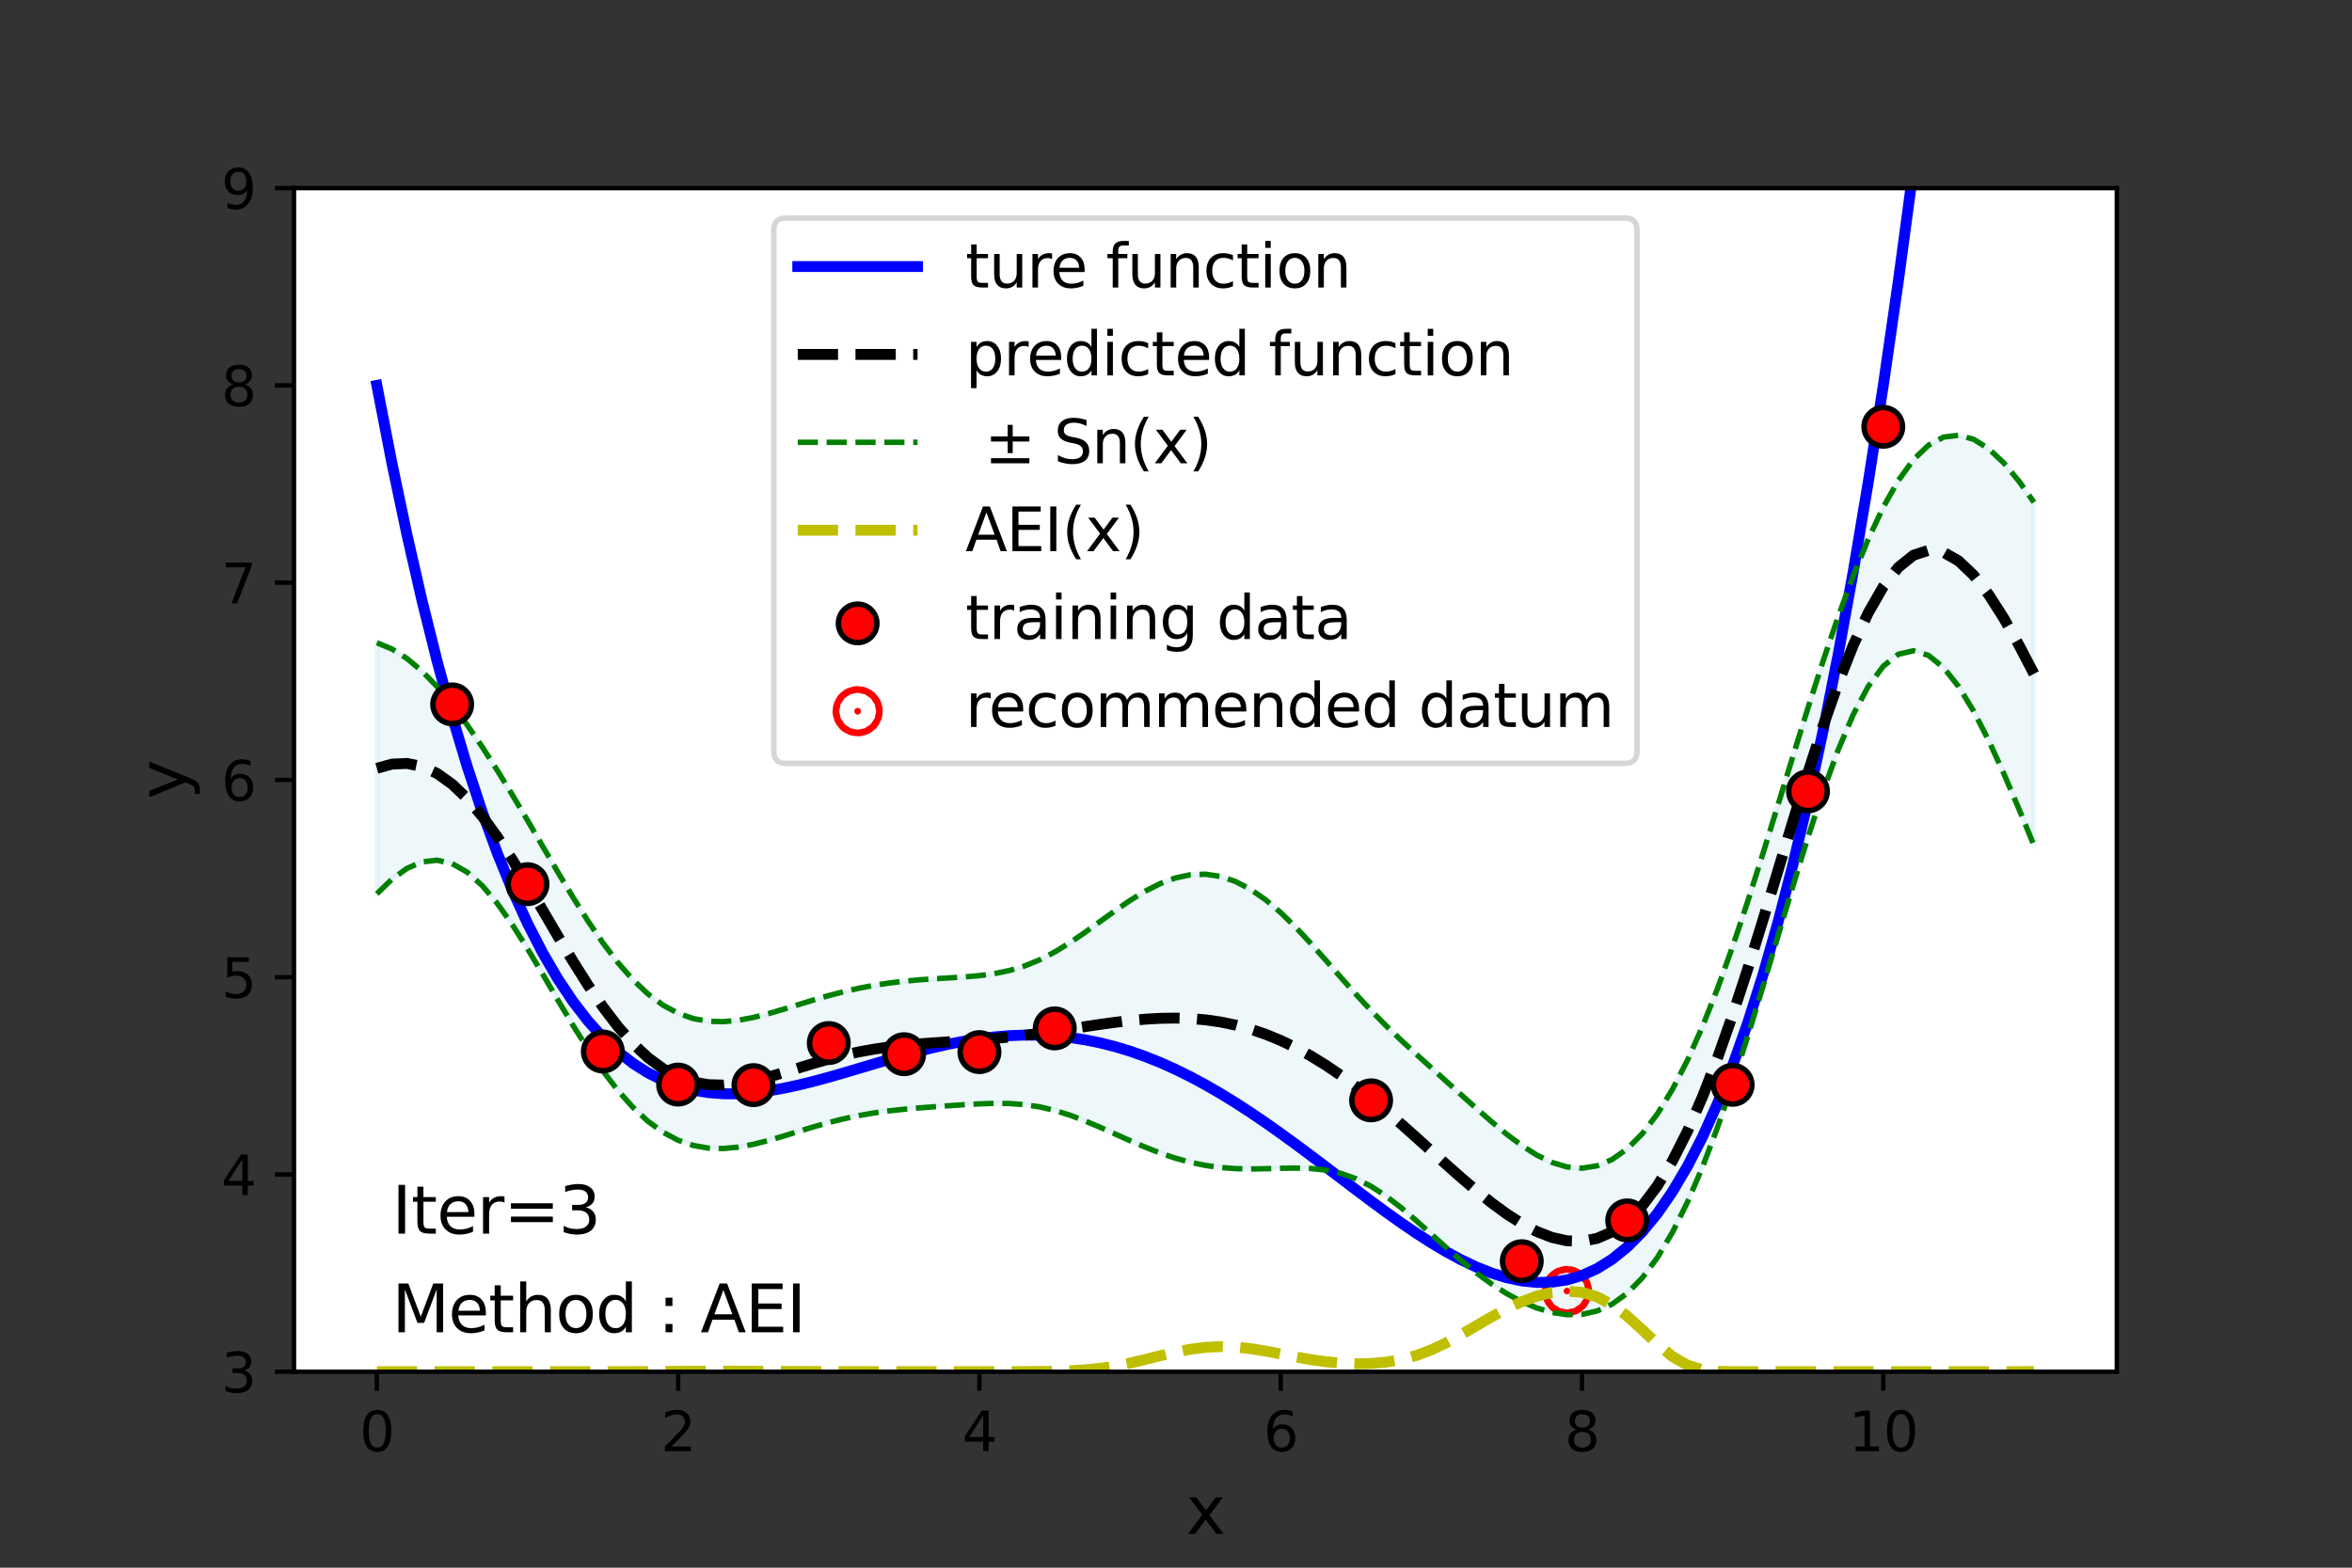 <?xml version="1.0" encoding="utf-8" standalone="no"?>
<!DOCTYPE svg PUBLIC "-//W3C//DTD SVG 1.1//EN"
  "http://www.w3.org/Graphics/SVG/1.1/DTD/svg11.dtd">
<svg height="288pt" version="1.1" viewBox="0 0 432 288" width="432pt" xmlns="http://www.w3.org/2000/svg" xmlns:xlink="http://www.w3.org/1999/xlink">
 <rect x="0" y="0" width="432" height="288" fill="#333333" stroke="none"/>
 <defs>
  <style type="text/css">*{stroke-linecap:butt;stroke-linejoin:round;}</style>
 </defs>
 <g id="figure_1">
  <g id="patch_1">
   <path d="M 0 288 
L 432 288 
L 432 0 
L 0 0 
z
" style="fill:none;"/>
  </g>
  <g id="axes_1">
   <g id="patch_2">
    <path d="M 54 252 
L 388.8 252 
L 388.8 34.56 
L 54 34.56 
z
" style="fill:#ffffff;"/>
   </g>
   <g id="PolyCollection_1">
    <defs>
     <path d="M 69.218 -169.919 
L 69.218 -123.797 
L 71.985 -126.477 
L 74.752 -128.47 
L 77.519 -129.664 
L 80.286 -129.972 
L 83.053 -129.341 
L 85.82 -127.764 
L 88.587 -125.286 
L 91.354 -122.011 
L 94.121 -118.092 
L 96.888 -113.714 
L 99.655 -109.071 
L 102.421 -104.35 
L 105.188 -99.719 
L 107.955 -95.321 
L 110.722 -91.274 
L 113.489 -87.668 
L 116.256 -84.564 
L 119.023 -82 
L 121.79 -79.99 
L 124.557 -78.523 
L 127.324 -77.57 
L 130.091 -77.084 
L 132.858 -77.005 
L 135.625 -77.263 
L 138.392 -77.781 
L 141.159 -78.484 
L 143.926 -79.296 
L 146.693 -80.152 
L 149.46 -80.995 
L 152.226 -81.779 
L 154.993 -82.473 
L 157.76 -83.061 
L 160.527 -83.54 
L 163.294 -83.92 
L 166.061 -84.22 
L 168.828 -84.465 
L 171.595 -84.678 
L 174.362 -84.875 
L 177.129 -85.058 
L 179.896 -85.212 
L 182.663 -85.3 
L 185.43 -85.271 
L 188.197 -85.07 
L 190.964 -84.654 
L 193.731 -84.007 
L 196.498 -83.14 
L 199.264 -82.094 
L 202.031 -80.921 
L 204.798 -79.684 
L 207.565 -78.443 
L 210.332 -77.257 
L 213.099 -76.175 
L 215.866 -75.238 
L 218.633 -74.475 
L 221.4 -73.9 
L 224.167 -73.517 
L 226.934 -73.311 
L 229.701 -73.251 
L 232.468 -73.292 
L 235.235 -73.372 
L 238.002 -73.416 
L 240.769 -73.335 
L 243.536 -73.037 
L 246.302 -72.433 
L 249.069 -71.45 
L 251.836 -70.053 
L 254.603 -68.254 
L 257.37 -66.118 
L 260.137 -63.746 
L 262.904 -61.258 
L 265.671 -58.766 
L 268.438 -56.367 
L 271.205 -54.132 
L 273.972 -52.115 
L 276.739 -50.352 
L 279.506 -48.872 
L 282.273 -47.706 
L 285.04 -46.891 
L 287.807 -46.479 
L 290.574 -46.54 
L 293.34 -47.156 
L 296.107 -48.42 
L 298.874 -50.422 
L 301.641 -53.245 
L 304.408 -56.954 
L 307.175 -61.587 
L 309.942 -67.15 
L 312.709 -73.617 
L 315.476 -80.922 
L 318.243 -88.965 
L 321.01 -97.606 
L 323.777 -106.672 
L 326.544 -115.954 
L 329.311 -125.217 
L 332.078 -134.198 
L 334.845 -142.622 
L 337.612 -150.21 
L 340.379 -156.705 
L 343.145 -161.892 
L 345.912 -165.62 
L 348.679 -167.808 
L 351.446 -168.449 
L 354.213 -167.595 
L 356.98 -165.354 
L 359.747 -161.873 
L 362.514 -157.333 
L 365.281 -151.934 
L 368.048 -145.887 
L 370.815 -139.404 
L 373.582 -132.687 
L 373.582 -195.728 
L 373.582 -195.728 
L 370.815 -199.616 
L 368.048 -202.943 
L 365.281 -205.551 
L 362.514 -207.292 
L 359.747 -208.041 
L 356.98 -207.7 
L 354.213 -206.209 
L 351.446 -203.547 
L 348.679 -199.737 
L 345.912 -194.841 
L 343.145 -188.953 
L 340.379 -182.187 
L 337.612 -174.672 
L 334.845 -166.545 
L 332.078 -157.953 
L 329.311 -149.061 
L 326.544 -140.047 
L 323.777 -131.099 
L 321.01 -122.403 
L 318.243 -114.133 
L 315.476 -106.439 
L 312.709 -99.441 
L 309.942 -93.228 
L 307.175 -87.857 
L 304.408 -83.354 
L 301.641 -79.722 
L 298.874 -76.946 
L 296.107 -74.995 
L 293.34 -73.827 
L 290.574 -73.391 
L 287.807 -73.625 
L 285.04 -74.456 
L 282.273 -75.799 
L 279.506 -77.557 
L 276.739 -79.631 
L 273.972 -81.923 
L 271.205 -84.345 
L 268.438 -86.827 
L 265.671 -89.323 
L 262.904 -91.817 
L 260.137 -94.323 
L 257.37 -96.88 
L 254.603 -99.541 
L 251.836 -102.349 
L 249.069 -105.317 
L 246.302 -108.414 
L 243.536 -111.569 
L 240.769 -114.68 
L 238.002 -117.639 
L 235.235 -120.34 
L 232.468 -122.689 
L 229.701 -124.614 
L 226.934 -126.058 
L 224.167 -126.99 
L 221.4 -127.398 
L 218.633 -127.291 
L 215.866 -126.7 
L 213.099 -125.672 
L 210.332 -124.272 
L 207.565 -122.579 
L 204.798 -120.685 
L 202.031 -118.689 
L 199.264 -116.695 
L 196.498 -114.804 
L 193.731 -113.108 
L 190.964 -111.675 
L 188.197 -110.544 
L 185.43 -109.713 
L 182.663 -109.142 
L 179.896 -108.77 
L 177.129 -108.529 
L 174.362 -108.352 
L 171.595 -108.187 
L 168.828 -107.993 
L 166.061 -107.74 
L 163.294 -107.407 
L 160.527 -106.98 
L 157.76 -106.453 
L 154.993 -105.824 
L 152.226 -105.101 
L 149.46 -104.301 
L 146.693 -103.454 
L 143.926 -102.599 
L 141.159 -101.789 
L 138.392 -101.088 
L 135.625 -100.569 
L 132.858 -100.309 
L 130.091 -100.387 
L 127.324 -100.877 
L 124.557 -101.845 
L 121.79 -103.341 
L 119.023 -105.392 
L 116.256 -108.005 
L 113.489 -111.157 
L 110.722 -114.799 
L 107.955 -118.858 
L 105.188 -123.242 
L 102.421 -127.845 
L 99.655 -132.561 
L 96.888 -137.29 
L 94.121 -141.945 
L 91.354 -146.455 
L 88.587 -150.761 
L 85.82 -154.805 
L 83.053 -158.525 
L 80.286 -161.848 
L 77.519 -164.701 
L 74.752 -167.023 
L 71.985 -168.769 
L 69.218 -169.919 
z
" id="mc3b187507d" style="stroke:#add8e6;stroke-opacity:0.2;"/>
    </defs>
    <g clip-path="url(#p3ba1aeae11)">
     <use style="fill:#add8e6;fill-opacity:0.2;stroke:#add8e6;stroke-opacity:0.2;" x="0" xlink:href="#mc3b187507d" y="288"/>
    </g>
   </g>
   <g id="PathCollection_1">
    <defs>
     <path d="M 0 0.612 
C 0.162 0.612 0.318 0.548 0.433 0.433 
C 0.548 0.318 0.612 0.162 0.612 0 
C 0.612 -0.162 0.548 -0.318 0.433 -0.433 
C 0.318 -0.548 0.162 -0.612 0 -0.612 
C -0.162 -0.612 -0.318 -0.548 -0.433 -0.433 
C -0.548 -0.318 -0.612 -0.162 -0.612 0 
C -0.612 0.162 -0.548 0.318 -0.433 0.433 
C -0.318 0.548 -0.162 0.612 0 0.612 
z
" id="m3e52a811c3" style="stroke:#ff0000;stroke-width:8;"/>
    </defs>
    <g clip-path="url(#p3ba1aeae11)">
     <use style="fill:#ff0000;stroke:#ff0000;stroke-width:8;" x="287.807" xlink:href="#m3e52a811c3" y="237.18"/>
    </g>
   </g>
   <g id="matplotlib.axis_1">
    <g id="xtick_1">
     <g id="line2d_1">
      <defs>
       <path d="M 0 0 
L 0 3.5 
" id="m7ffb3331c0" style="stroke:#000000;stroke-width:0.8;"/>
      </defs>
      <g>
       <use style="stroke:#000000;stroke-width:0.8;" x="69.218" xlink:href="#m7ffb3331c0" y="252"/>
      </g>
     </g>
     <g id="text_1">
      <!-- 0 -->
      <g transform="translate(66.037 266.598)scale(0.1 -0.1)">
       <defs>
        <path d="M 2034 4250 
Q 1547 4250 1301 3770 
Q 1056 3291 1056 2328 
Q 1056 1369 1301 889 
Q 1547 409 2034 409 
Q 2525 409 2770 889 
Q 3016 1369 3016 2328 
Q 3016 3291 2770 3770 
Q 2525 4250 2034 4250 
z
M 2034 4750 
Q 2819 4750 3233 4129 
Q 3647 3509 3647 2328 
Q 3647 1150 3233 529 
Q 2819 -91 2034 -91 
Q 1250 -91 836 529 
Q 422 1150 422 2328 
Q 422 3509 836 4129 
Q 1250 4750 2034 4750 
z
" id="DejaVuSans-30" transform="scale(0.016)"/>
       </defs>
       <use xlink:href="#DejaVuSans-30"/>
      </g>
     </g>
    </g>
    <g id="xtick_2">
     <g id="line2d_2">
      <g>
       <use style="stroke:#000000;stroke-width:0.8;" x="124.557" xlink:href="#m7ffb3331c0" y="252"/>
      </g>
     </g>
     <g id="text_2">
      <!-- 2 -->
      <g transform="translate(121.376 266.598)scale(0.1 -0.1)">
       <defs>
        <path d="M 1228 531 
L 3431 531 
L 3431 0 
L 469 0 
L 469 531 
Q 828 903 1448 1529 
Q 2069 2156 2228 2338 
Q 2531 2678 2651 2914 
Q 2772 3150 2772 3378 
Q 2772 3750 2511 3984 
Q 2250 4219 1831 4219 
Q 1534 4219 1204 4116 
Q 875 4013 500 3803 
L 500 4441 
Q 881 4594 1212 4672 
Q 1544 4750 1819 4750 
Q 2544 4750 2975 4387 
Q 3406 4025 3406 3419 
Q 3406 3131 3298 2873 
Q 3191 2616 2906 2266 
Q 2828 2175 2409 1742 
Q 1991 1309 1228 531 
z
" id="DejaVuSans-32" transform="scale(0.016)"/>
       </defs>
       <use xlink:href="#DejaVuSans-32"/>
      </g>
     </g>
    </g>
    <g id="xtick_3">
     <g id="line2d_3">
      <g>
       <use style="stroke:#000000;stroke-width:0.8;" x="179.896" xlink:href="#m7ffb3331c0" y="252"/>
      </g>
     </g>
     <g id="text_3">
      <!-- 4 -->
      <g transform="translate(176.715 266.598)scale(0.1 -0.1)">
       <defs>
        <path d="M 2419 4116 
L 825 1625 
L 2419 1625 
L 2419 4116 
z
M 2253 4666 
L 3047 4666 
L 3047 1625 
L 3713 1625 
L 3713 1100 
L 3047 1100 
L 3047 0 
L 2419 0 
L 2419 1100 
L 313 1100 
L 313 1709 
L 2253 4666 
z
" id="DejaVuSans-34" transform="scale(0.016)"/>
       </defs>
       <use xlink:href="#DejaVuSans-34"/>
      </g>
     </g>
    </g>
    <g id="xtick_4">
     <g id="line2d_4">
      <g>
       <use style="stroke:#000000;stroke-width:0.8;" x="235.235" xlink:href="#m7ffb3331c0" y="252"/>
      </g>
     </g>
     <g id="text_4">
      <!-- 6 -->
      <g transform="translate(232.053 266.598)scale(0.1 -0.1)">
       <defs>
        <path d="M 2113 2584 
Q 1688 2584 1439 2293 
Q 1191 2003 1191 1497 
Q 1191 994 1439 701 
Q 1688 409 2113 409 
Q 2538 409 2786 701 
Q 3034 994 3034 1497 
Q 3034 2003 2786 2293 
Q 2538 2584 2113 2584 
z
M 3366 4563 
L 3366 3988 
Q 3128 4100 2886 4159 
Q 2644 4219 2406 4219 
Q 1781 4219 1451 3797 
Q 1122 3375 1075 2522 
Q 1259 2794 1537 2939 
Q 1816 3084 2150 3084 
Q 2853 3084 3261 2657 
Q 3669 2231 3669 1497 
Q 3669 778 3244 343 
Q 2819 -91 2113 -91 
Q 1303 -91 875 529 
Q 447 1150 447 2328 
Q 447 3434 972 4092 
Q 1497 4750 2381 4750 
Q 2619 4750 2861 4703 
Q 3103 4656 3366 4563 
z
" id="DejaVuSans-36" transform="scale(0.016)"/>
       </defs>
       <use xlink:href="#DejaVuSans-36"/>
      </g>
     </g>
    </g>
    <g id="xtick_5">
     <g id="line2d_5">
      <g>
       <use style="stroke:#000000;stroke-width:0.8;" x="290.574" xlink:href="#m7ffb3331c0" y="252"/>
      </g>
     </g>
     <g id="text_5">
      <!-- 8 -->
      <g transform="translate(287.392 266.598)scale(0.1 -0.1)">
       <defs>
        <path d="M 2034 2216 
Q 1584 2216 1326 1975 
Q 1069 1734 1069 1313 
Q 1069 891 1326 650 
Q 1584 409 2034 409 
Q 2484 409 2743 651 
Q 3003 894 3003 1313 
Q 3003 1734 2745 1975 
Q 2488 2216 2034 2216 
z
M 1403 2484 
Q 997 2584 770 2862 
Q 544 3141 544 3541 
Q 544 4100 942 4425 
Q 1341 4750 2034 4750 
Q 2731 4750 3128 4425 
Q 3525 4100 3525 3541 
Q 3525 3141 3298 2862 
Q 3072 2584 2669 2484 
Q 3125 2378 3379 2068 
Q 3634 1759 3634 1313 
Q 3634 634 3220 271 
Q 2806 -91 2034 -91 
Q 1263 -91 848 271 
Q 434 634 434 1313 
Q 434 1759 690 2068 
Q 947 2378 1403 2484 
z
M 1172 3481 
Q 1172 3119 1398 2916 
Q 1625 2713 2034 2713 
Q 2441 2713 2670 2916 
Q 2900 3119 2900 3481 
Q 2900 3844 2670 4047 
Q 2441 4250 2034 4250 
Q 1625 4250 1398 4047 
Q 1172 3844 1172 3481 
z
" id="DejaVuSans-38" transform="scale(0.016)"/>
       </defs>
       <use xlink:href="#DejaVuSans-38"/>
      </g>
     </g>
    </g>
    <g id="xtick_6">
     <g id="line2d_6">
      <g>
       <use style="stroke:#000000;stroke-width:0.8;" x="345.912" xlink:href="#m7ffb3331c0" y="252"/>
      </g>
     </g>
     <g id="text_6">
      <!-- 10 -->
      <g transform="translate(339.55 266.598)scale(0.1 -0.1)">
       <defs>
        <path d="M 794 531 
L 1825 531 
L 1825 4091 
L 703 3866 
L 703 4441 
L 1819 4666 
L 2450 4666 
L 2450 531 
L 3481 531 
L 3481 0 
L 794 0 
L 794 531 
z
" id="DejaVuSans-31" transform="scale(0.016)"/>
       </defs>
       <use xlink:href="#DejaVuSans-31"/>
       <use x="63.623" xlink:href="#DejaVuSans-30"/>
      </g>
     </g>
    </g>
    <g id="text_7">
     <!-- x -->
     <g transform="translate(217.849 281.796)scale(0.12 -0.12)">
      <defs>
       <path d="M 3513 3500 
L 2247 1797 
L 3578 0 
L 2900 0 
L 1881 1375 
L 863 0 
L 184 0 
L 1544 1831 
L 300 3500 
L 978 3500 
L 1906 2253 
L 2834 3500 
L 3513 3500 
z
" id="DejaVuSans-78" transform="scale(0.016)"/>
      </defs>
      <use xlink:href="#DejaVuSans-78"/>
     </g>
    </g>
   </g>
   <g id="matplotlib.axis_2">
    <g id="ytick_1">
     <g id="line2d_7">
      <defs>
       <path d="M 0 0 
L -3.5 0 
" id="mb7bf84aafb" style="stroke:#000000;stroke-width:0.8;"/>
      </defs>
      <g>
       <use style="stroke:#000000;stroke-width:0.8;" x="54" xlink:href="#mb7bf84aafb" y="252"/>
      </g>
     </g>
     <g id="text_8">
      <!-- 3 -->
      <g transform="translate(40.638 255.799)scale(0.1 -0.1)">
       <defs>
        <path d="M 2597 2516 
Q 3050 2419 3304 2112 
Q 3559 1806 3559 1356 
Q 3559 666 3084 287 
Q 2609 -91 1734 -91 
Q 1441 -91 1130 -33 
Q 819 25 488 141 
L 488 750 
Q 750 597 1062 519 
Q 1375 441 1716 441 
Q 2309 441 2620 675 
Q 2931 909 2931 1356 
Q 2931 1769 2642 2001 
Q 2353 2234 1838 2234 
L 1294 2234 
L 1294 2753 
L 1863 2753 
Q 2328 2753 2575 2939 
Q 2822 3125 2822 3475 
Q 2822 3834 2567 4026 
Q 2313 4219 1838 4219 
Q 1578 4219 1281 4162 
Q 984 4106 628 3988 
L 628 4550 
Q 988 4650 1302 4700 
Q 1616 4750 1894 4750 
Q 2613 4750 3031 4423 
Q 3450 4097 3450 3541 
Q 3450 3153 3228 2886 
Q 3006 2619 2597 2516 
z
" id="DejaVuSans-33" transform="scale(0.016)"/>
       </defs>
       <use xlink:href="#DejaVuSans-33"/>
      </g>
     </g>
    </g>
    <g id="ytick_2">
     <g id="line2d_8">
      <g>
       <use style="stroke:#000000;stroke-width:0.8;" x="54" xlink:href="#mb7bf84aafb" y="215.76"/>
      </g>
     </g>
     <g id="text_9">
      <!-- 4 -->
      <g transform="translate(40.638 219.559)scale(0.1 -0.1)">
       <use xlink:href="#DejaVuSans-34"/>
      </g>
     </g>
    </g>
    <g id="ytick_3">
     <g id="line2d_9">
      <g>
       <use style="stroke:#000000;stroke-width:0.8;" x="54" xlink:href="#mb7bf84aafb" y="179.52"/>
      </g>
     </g>
     <g id="text_10">
      <!-- 5 -->
      <g transform="translate(40.638 183.319)scale(0.1 -0.1)">
       <defs>
        <path d="M 691 4666 
L 3169 4666 
L 3169 4134 
L 1269 4134 
L 1269 2991 
Q 1406 3038 1543 3061 
Q 1681 3084 1819 3084 
Q 2600 3084 3056 2656 
Q 3513 2228 3513 1497 
Q 3513 744 3044 326 
Q 2575 -91 1722 -91 
Q 1428 -91 1123 -41 
Q 819 9 494 109 
L 494 744 
Q 775 591 1075 516 
Q 1375 441 1709 441 
Q 2250 441 2565 725 
Q 2881 1009 2881 1497 
Q 2881 1984 2565 2268 
Q 2250 2553 1709 2553 
Q 1456 2553 1204 2497 
Q 953 2441 691 2322 
L 691 4666 
z
" id="DejaVuSans-35" transform="scale(0.016)"/>
       </defs>
       <use xlink:href="#DejaVuSans-35"/>
      </g>
     </g>
    </g>
    <g id="ytick_4">
     <g id="line2d_10">
      <g>
       <use style="stroke:#000000;stroke-width:0.8;" x="54" xlink:href="#mb7bf84aafb" y="143.28"/>
      </g>
     </g>
     <g id="text_11">
      <!-- 6 -->
      <g transform="translate(40.638 147.079)scale(0.1 -0.1)">
       <use xlink:href="#DejaVuSans-36"/>
      </g>
     </g>
    </g>
    <g id="ytick_5">
     <g id="line2d_11">
      <g>
       <use style="stroke:#000000;stroke-width:0.8;" x="54" xlink:href="#mb7bf84aafb" y="107.04"/>
      </g>
     </g>
     <g id="text_12">
      <!-- 7 -->
      <g transform="translate(40.638 110.839)scale(0.1 -0.1)">
       <defs>
        <path d="M 525 4666 
L 3525 4666 
L 3525 4397 
L 1831 0 
L 1172 0 
L 2766 4134 
L 525 4134 
L 525 4666 
z
" id="DejaVuSans-37" transform="scale(0.016)"/>
       </defs>
       <use xlink:href="#DejaVuSans-37"/>
      </g>
     </g>
    </g>
    <g id="ytick_6">
     <g id="line2d_12">
      <g>
       <use style="stroke:#000000;stroke-width:0.8;" x="54" xlink:href="#mb7bf84aafb" y="70.8"/>
      </g>
     </g>
     <g id="text_13">
      <!-- 8 -->
      <g transform="translate(40.638 74.599)scale(0.1 -0.1)">
       <use xlink:href="#DejaVuSans-38"/>
      </g>
     </g>
    </g>
    <g id="ytick_7">
     <g id="line2d_13">
      <g>
       <use style="stroke:#000000;stroke-width:0.8;" x="54" xlink:href="#mb7bf84aafb" y="34.56"/>
      </g>
     </g>
     <g id="text_14">
      <!-- 9 -->
      <g transform="translate(40.638 38.359)scale(0.1 -0.1)">
       <defs>
        <path d="M 703 97 
L 703 672 
Q 941 559 1184 500 
Q 1428 441 1663 441 
Q 2288 441 2617 861 
Q 2947 1281 2994 2138 
Q 2813 1869 2534 1725 
Q 2256 1581 1919 1581 
Q 1219 1581 811 2004 
Q 403 2428 403 3163 
Q 403 3881 828 4315 
Q 1253 4750 1959 4750 
Q 2769 4750 3195 4129 
Q 3622 3509 3622 2328 
Q 3622 1225 3098 567 
Q 2575 -91 1691 -91 
Q 1453 -91 1209 -44 
Q 966 3 703 97 
z
M 1959 2075 
Q 2384 2075 2632 2365 
Q 2881 2656 2881 3163 
Q 2881 3666 2632 3958 
Q 2384 4250 1959 4250 
Q 1534 4250 1286 3958 
Q 1038 3666 1038 3163 
Q 1038 2656 1286 2365 
Q 1534 2075 1959 2075 
z
" id="DejaVuSans-39" transform="scale(0.016)"/>
       </defs>
       <use xlink:href="#DejaVuSans-39"/>
      </g>
     </g>
    </g>
    <g id="text_15">
     <!-- y -->
     <g transform="translate(34.142 146.831)rotate(-90)scale(0.12 -0.12)">
      <defs>
       <path d="M 2059 -325 
Q 1816 -950 1584 -1140 
Q 1353 -1331 966 -1331 
L 506 -1331 
L 506 -850 
L 844 -850 
Q 1081 -850 1212 -737 
Q 1344 -625 1503 -206 
L 1606 56 
L 191 3500 
L 800 3500 
L 1894 763 
L 2988 3500 
L 3597 3500 
L 2059 -325 
z
" id="DejaVuSans-79" transform="scale(0.016)"/>
      </defs>
      <use xlink:href="#DejaVuSans-79"/>
     </g>
    </g>
   </g>
   <g id="line2d_14">
    <path clip-path="url(#p3ba1aeae11)" d="M 69.218 70.8 
L 71.985 85.084 
L 74.752 98.255 
L 77.519 110.365 
L 80.286 121.466 
L 83.053 131.608 
L 85.82 140.842 
L 88.587 149.214 
L 91.354 156.771 
L 94.121 163.561 
L 96.888 169.626 
L 99.655 175.012 
L 102.421 179.761 
L 105.188 183.913 
L 107.955 187.509 
L 110.722 190.589 
L 113.489 193.19 
L 116.256 195.349 
L 119.023 197.101 
L 121.79 198.482 
L 124.557 199.524 
L 127.324 200.261 
L 130.091 200.723 
L 132.858 200.94 
L 135.625 200.941 
L 138.392 200.754 
L 141.159 200.406 
L 143.926 199.922 
L 146.693 199.327 
L 149.46 198.643 
L 152.226 197.894 
L 154.993 197.099 
L 157.76 196.279 
L 160.527 195.453 
L 163.294 194.638 
L 166.061 193.851 
L 168.828 193.106 
L 171.595 192.419 
L 174.362 191.803 
L 177.129 191.268 
L 179.896 190.827 
L 182.663 190.488 
L 185.43 190.261 
L 188.197 190.153 
L 190.964 190.17 
L 193.731 190.317 
L 196.498 190.599 
L 199.264 191.018 
L 202.031 191.576 
L 204.798 192.273 
L 207.565 193.11 
L 210.332 194.084 
L 213.099 195.194 
L 215.866 196.434 
L 218.633 197.8 
L 221.4 199.287 
L 224.167 200.885 
L 226.934 202.589 
L 229.701 204.386 
L 232.468 206.268 
L 235.235 208.222 
L 238.002 210.235 
L 240.769 212.294 
L 243.536 214.383 
L 246.302 216.485 
L 249.069 218.584 
L 251.836 220.661 
L 254.603 222.696 
L 257.37 224.668 
L 260.137 226.556 
L 262.904 228.335 
L 265.671 229.983 
L 268.438 231.473 
L 271.205 232.78 
L 273.972 233.875 
L 276.739 234.729 
L 279.506 235.314 
L 282.273 235.598 
L 285.04 235.548 
L 287.807 235.132 
L 290.574 234.315 
L 293.34 233.061 
L 296.107 231.335 
L 298.874 229.098 
L 301.641 226.31 
L 304.408 222.933 
L 307.175 218.925 
L 309.942 214.244 
L 312.709 208.846 
L 315.476 202.686 
L 318.243 195.719 
L 321.01 187.899 
L 323.777 179.176 
L 326.544 169.503 
L 329.311 158.828 
L 332.078 147.101 
L 334.845 134.269 
L 337.612 120.278 
L 340.379 105.074 
L 343.145 88.6 
L 345.912 70.8 
L 348.679 51.616 
L 351.446 30.987 
L 354.213 8.855 
L 355.364 -1 
" style="fill:none;stroke:#0000ff;stroke-linecap:square;stroke-width:2;"/>
   </g>
   <g id="line2d_15">
    <path clip-path="url(#p3ba1aeae11)" d="M 69.218 164.203 
L 71.985 161.523 
L 74.752 159.53 
L 77.519 158.336 
L 80.286 158.028 
L 83.053 158.659 
L 85.82 160.236 
L 88.587 162.714 
L 91.354 165.989 
L 94.121 169.908 
L 96.888 174.286 
L 99.655 178.929 
L 102.421 183.65 
L 105.188 188.281 
L 107.955 192.679 
L 110.722 196.726 
L 113.489 200.332 
L 116.256 203.436 
L 119.023 206 
L 121.79 208.01 
L 124.557 209.477 
L 127.324 210.43 
L 130.091 210.916 
L 132.858 210.995 
L 135.625 210.737 
L 138.392 210.219 
L 141.159 209.516 
L 143.926 208.704 
L 146.693 207.848 
L 149.46 207.005 
L 152.226 206.221 
L 154.993 205.527 
L 157.76 204.939 
L 160.527 204.46 
L 163.294 204.08 
L 166.061 203.78 
L 168.828 203.535 
L 171.595 203.322 
L 174.362 203.125 
L 177.129 202.942 
L 179.896 202.788 
L 182.663 202.7 
L 185.43 202.729 
L 188.197 202.93 
L 190.964 203.346 
L 193.731 203.993 
L 196.498 204.86 
L 199.264 205.906 
L 202.031 207.079 
L 204.798 208.316 
L 207.565 209.557 
L 210.332 210.743 
L 213.099 211.825 
L 215.866 212.762 
L 218.633 213.525 
L 221.4 214.1 
L 224.167 214.483 
L 226.934 214.689 
L 229.701 214.749 
L 232.468 214.708 
L 235.235 214.628 
L 238.002 214.584 
L 240.769 214.665 
L 243.536 214.963 
L 246.302 215.567 
L 249.069 216.55 
L 251.836 217.947 
L 254.603 219.746 
L 257.37 221.882 
L 260.137 224.254 
L 262.904 226.742 
L 265.671 229.234 
L 268.438 231.633 
L 271.205 233.868 
L 273.972 235.885 
L 276.739 237.648 
L 279.506 239.128 
L 282.273 240.294 
L 285.04 241.109 
L 287.807 241.521 
L 290.574 241.46 
L 293.34 240.844 
L 296.107 239.58 
L 298.874 237.578 
L 301.641 234.755 
L 304.408 231.046 
L 307.175 226.413 
L 309.942 220.85 
L 312.709 214.383 
L 315.476 207.078 
L 318.243 199.035 
L 321.01 190.394 
L 323.777 181.328 
L 326.544 172.046 
L 329.311 162.783 
L 332.078 153.802 
L 334.845 145.378 
L 337.612 137.79 
L 340.379 131.295 
L 343.145 126.108 
L 345.912 122.38 
L 348.679 120.192 
L 351.446 119.551 
L 354.213 120.405 
L 356.98 122.646 
L 359.747 126.127 
L 362.514 130.667 
L 365.281 136.066 
L 368.048 142.113 
L 370.815 148.596 
L 373.582 155.313 
" style="fill:none;stroke:#008000;stroke-dasharray:3.7,1.6;stroke-dashoffset:0;"/>
   </g>
   <g id="line2d_16">
    <path clip-path="url(#p3ba1aeae11)" d="M 69.218 118.081 
L 71.985 119.231 
L 74.752 120.977 
L 77.519 123.299 
L 80.286 126.152 
L 83.053 129.475 
L 85.82 133.195 
L 88.587 137.239 
L 91.354 141.545 
L 94.121 146.055 
L 96.888 150.71 
L 99.655 155.439 
L 102.421 160.155 
L 105.188 164.758 
L 107.955 169.142 
L 110.722 173.201 
L 113.489 176.843 
L 116.256 179.995 
L 119.023 182.608 
L 121.79 184.659 
L 124.557 186.155 
L 127.324 187.123 
L 130.091 187.613 
L 132.858 187.691 
L 135.625 187.431 
L 138.392 186.912 
L 141.159 186.211 
L 143.926 185.401 
L 146.693 184.546 
L 149.46 183.699 
L 152.226 182.899 
L 154.993 182.176 
L 157.76 181.547 
L 160.527 181.02 
L 163.294 180.593 
L 166.061 180.26 
L 168.828 180.007 
L 171.595 179.813 
L 174.362 179.648 
L 177.129 179.471 
L 179.896 179.23 
L 182.663 178.858 
L 185.43 178.287 
L 188.197 177.456 
L 190.964 176.325 
L 193.731 174.892 
L 196.498 173.196 
L 199.264 171.305 
L 202.031 169.311 
L 204.798 167.315 
L 207.565 165.421 
L 210.332 163.728 
L 213.099 162.328 
L 215.866 161.3 
L 218.633 160.709 
L 221.4 160.602 
L 224.167 161.01 
L 226.934 161.942 
L 229.701 163.386 
L 232.468 165.311 
L 235.235 167.66 
L 238.002 170.361 
L 240.769 173.32 
L 243.536 176.431 
L 246.302 179.586 
L 249.069 182.683 
L 251.836 185.651 
L 254.603 188.459 
L 257.37 191.12 
L 260.137 193.677 
L 262.904 196.183 
L 265.671 198.677 
L 268.438 201.173 
L 271.205 203.655 
L 273.972 206.077 
L 276.739 208.369 
L 279.506 210.443 
L 282.273 212.201 
L 285.04 213.544 
L 287.807 214.375 
L 290.574 214.609 
L 293.34 214.173 
L 296.107 213.005 
L 298.874 211.054 
L 301.641 208.278 
L 304.408 204.646 
L 307.175 200.143 
L 309.942 194.772 
L 312.709 188.559 
L 315.476 181.561 
L 318.243 173.867 
L 321.01 165.597 
L 323.777 156.901 
L 326.544 147.953 
L 329.311 138.939 
L 332.078 130.047 
L 334.845 121.455 
L 337.612 113.328 
L 340.379 105.813 
L 343.145 99.047 
L 345.912 93.159 
L 348.679 88.263 
L 351.446 84.453 
L 354.213 81.791 
L 356.98 80.3 
L 359.747 79.959 
L 362.514 80.708 
L 365.281 82.449 
L 368.048 85.057 
L 370.815 88.384 
L 373.582 92.272 
" style="fill:none;stroke:#008000;stroke-dasharray:3.7,1.6;stroke-dashoffset:0;"/>
   </g>
   <g id="line2d_17">
    <path clip-path="url(#p3ba1aeae11)" d="M 69.218 251.997 
L 71.985 251.999 
L 74.752 252 
L 77.519 252 
L 80.286 252 
L 83.053 252 
L 85.82 252 
L 88.587 252 
L 91.354 252 
L 94.121 252 
L 96.888 252 
L 99.655 252 
L 102.421 252 
L 105.188 252 
L 107.955 251.999 
L 110.722 251.998 
L 113.489 251.994 
L 116.256 251.985 
L 119.023 251.97 
L 121.79 251.949 
L 124.557 251.926 
L 127.324 251.907 
L 130.091 251.896 
L 132.858 251.894 
L 135.625 251.9 
L 138.392 251.912 
L 141.159 251.926 
L 143.926 251.94 
L 146.693 251.952 
L 149.46 251.961 
L 152.226 251.968 
L 154.993 251.974 
L 157.76 251.977 
L 160.527 251.98 
L 163.294 251.981 
L 166.061 251.983 
L 168.828 251.984 
L 171.595 251.985 
L 174.362 251.986 
L 177.129 251.987 
L 179.896 251.987 
L 182.663 251.986 
L 185.43 251.982 
L 188.197 251.974 
L 190.964 251.954 
L 193.731 251.912 
L 196.498 251.824 
L 199.264 251.658 
L 202.031 251.379 
L 204.798 250.962 
L 207.565 250.409 
L 210.332 249.756 
L 213.099 249.064 
L 215.866 248.41 
L 218.633 247.874 
L 221.4 247.519 
L 224.167 247.382 
L 226.934 247.472 
L 229.701 247.765 
L 232.468 248.21 
L 235.235 248.741 
L 238.002 249.284 
L 240.769 249.774 
L 243.536 250.162 
L 246.302 250.421 
L 249.069 250.532 
L 251.836 250.481 
L 254.603 250.24 
L 257.37 249.768 
L 260.137 249.021 
L 262.904 247.98 
L 265.671 246.666 
L 268.438 245.149 
L 271.205 243.53 
L 273.972 241.921 
L 276.739 240.426 
L 279.506 239.133 
L 282.273 238.115 
L 285.04 237.44 
L 287.807 237.18 
L 290.574 237.421 
L 293.34 238.246 
L 296.107 239.711 
L 298.874 241.786 
L 301.641 244.3 
L 304.408 246.917 
L 307.175 249.202 
L 309.942 250.798 
L 312.709 251.63 
L 315.476 251.927 
L 318.243 251.992 
L 321.01 252 
L 323.777 252 
L 326.544 252 
L 329.311 252 
L 332.078 252 
L 334.845 252 
L 337.612 252 
L 340.379 252 
L 343.145 252 
L 345.912 252 
L 348.679 252 
L 351.446 252 
L 354.213 252 
L 356.98 252 
L 359.747 252 
L 362.514 252 
L 365.281 252 
L 368.048 251.998 
L 370.815 251.992 
L 373.582 251.97 
" style="fill:none;stroke:#bfbf00;stroke-dasharray:7.4,3.2;stroke-dashoffset:0;stroke-width:2;"/>
   </g>
   <g id="patch_3">
    <path d="M 54 252 
L 54 34.56 
" style="fill:none;stroke:#000000;stroke-linecap:square;stroke-linejoin:miter;stroke-width:0.8;"/>
   </g>
   <g id="patch_4">
    <path d="M 388.8 252 
L 388.8 34.56 
" style="fill:none;stroke:#000000;stroke-linecap:square;stroke-linejoin:miter;stroke-width:0.8;"/>
   </g>
   <g id="patch_5">
    <path d="M 54 252 
L 388.8 252 
" style="fill:none;stroke:#000000;stroke-linecap:square;stroke-linejoin:miter;stroke-width:0.8;"/>
   </g>
   <g id="patch_6">
    <path d="M 54 34.56 
L 388.8 34.56 
" style="fill:none;stroke:#000000;stroke-linecap:square;stroke-linejoin:miter;stroke-width:0.8;"/>
   </g>
   <g id="text_16">
    <!-- Method : AEI -->
    <g transform="translate(71.985 244.752)scale(0.12 -0.12)">
     <defs>
      <path d="M 628 4666 
L 1569 4666 
L 2759 1491 
L 3956 4666 
L 4897 4666 
L 4897 0 
L 4281 0 
L 4281 4097 
L 3078 897 
L 2444 897 
L 1241 4097 
L 1241 0 
L 628 0 
L 628 4666 
z
" id="DejaVuSans-4d" transform="scale(0.016)"/>
      <path d="M 3597 1894 
L 3597 1613 
L 953 1613 
Q 991 1019 1311 708 
Q 1631 397 2203 397 
Q 2534 397 2845 478 
Q 3156 559 3463 722 
L 3463 178 
Q 3153 47 2828 -22 
Q 2503 -91 2169 -91 
Q 1331 -91 842 396 
Q 353 884 353 1716 
Q 353 2575 817 3079 
Q 1281 3584 2069 3584 
Q 2775 3584 3186 3129 
Q 3597 2675 3597 1894 
z
M 3022 2063 
Q 3016 2534 2758 2815 
Q 2500 3097 2075 3097 
Q 1594 3097 1305 2825 
Q 1016 2553 972 2059 
L 3022 2063 
z
" id="DejaVuSans-65" transform="scale(0.016)"/>
      <path d="M 1172 4494 
L 1172 3500 
L 2356 3500 
L 2356 3053 
L 1172 3053 
L 1172 1153 
Q 1172 725 1289 603 
Q 1406 481 1766 481 
L 2356 481 
L 2356 0 
L 1766 0 
Q 1100 0 847 248 
Q 594 497 594 1153 
L 594 3053 
L 172 3053 
L 172 3500 
L 594 3500 
L 594 4494 
L 1172 4494 
z
" id="DejaVuSans-74" transform="scale(0.016)"/>
      <path d="M 3513 2113 
L 3513 0 
L 2938 0 
L 2938 2094 
Q 2938 2591 2744 2837 
Q 2550 3084 2163 3084 
Q 1697 3084 1428 2787 
Q 1159 2491 1159 1978 
L 1159 0 
L 581 0 
L 581 4863 
L 1159 4863 
L 1159 2956 
Q 1366 3272 1645 3428 
Q 1925 3584 2291 3584 
Q 2894 3584 3203 3211 
Q 3513 2838 3513 2113 
z
" id="DejaVuSans-68" transform="scale(0.016)"/>
      <path d="M 1959 3097 
Q 1497 3097 1228 2736 
Q 959 2375 959 1747 
Q 959 1119 1226 758 
Q 1494 397 1959 397 
Q 2419 397 2687 759 
Q 2956 1122 2956 1747 
Q 2956 2369 2687 2733 
Q 2419 3097 1959 3097 
z
M 1959 3584 
Q 2709 3584 3137 3096 
Q 3566 2609 3566 1747 
Q 3566 888 3137 398 
Q 2709 -91 1959 -91 
Q 1206 -91 779 398 
Q 353 888 353 1747 
Q 353 2609 779 3096 
Q 1206 3584 1959 3584 
z
" id="DejaVuSans-6f" transform="scale(0.016)"/>
      <path d="M 2906 2969 
L 2906 4863 
L 3481 4863 
L 3481 0 
L 2906 0 
L 2906 525 
Q 2725 213 2448 61 
Q 2172 -91 1784 -91 
Q 1150 -91 751 415 
Q 353 922 353 1747 
Q 353 2572 751 3078 
Q 1150 3584 1784 3584 
Q 2172 3584 2448 3432 
Q 2725 3281 2906 2969 
z
M 947 1747 
Q 947 1113 1208 752 
Q 1469 391 1925 391 
Q 2381 391 2643 752 
Q 2906 1113 2906 1747 
Q 2906 2381 2643 2742 
Q 2381 3103 1925 3103 
Q 1469 3103 1208 2742 
Q 947 2381 947 1747 
z
" id="DejaVuSans-64" transform="scale(0.016)"/>
      <path id="DejaVuSans-20" transform="scale(0.016)"/>
      <path d="M 750 794 
L 1409 794 
L 1409 0 
L 750 0 
L 750 794 
z
M 750 3309 
L 1409 3309 
L 1409 2516 
L 750 2516 
L 750 3309 
z
" id="DejaVuSans-3a" transform="scale(0.016)"/>
      <path d="M 2188 4044 
L 1331 1722 
L 3047 1722 
L 2188 4044 
z
M 1831 4666 
L 2547 4666 
L 4325 0 
L 3669 0 
L 3244 1197 
L 1141 1197 
L 716 0 
L 50 0 
L 1831 4666 
z
" id="DejaVuSans-41" transform="scale(0.016)"/>
      <path d="M 628 4666 
L 3578 4666 
L 3578 4134 
L 1259 4134 
L 1259 2753 
L 3481 2753 
L 3481 2222 
L 1259 2222 
L 1259 531 
L 3634 531 
L 3634 0 
L 628 0 
L 628 4666 
z
" id="DejaVuSans-45" transform="scale(0.016)"/>
      <path d="M 628 4666 
L 1259 4666 
L 1259 0 
L 628 0 
L 628 4666 
z
" id="DejaVuSans-49" transform="scale(0.016)"/>
     </defs>
     <use xlink:href="#DejaVuSans-4d"/>
     <use x="86.279" xlink:href="#DejaVuSans-65"/>
     <use x="147.803" xlink:href="#DejaVuSans-74"/>
     <use x="187.012" xlink:href="#DejaVuSans-68"/>
     <use x="250.391" xlink:href="#DejaVuSans-6f"/>
     <use x="311.572" xlink:href="#DejaVuSans-64"/>
     <use x="375.049" xlink:href="#DejaVuSans-20"/>
     <use x="406.836" xlink:href="#DejaVuSans-3a"/>
     <use x="440.527" xlink:href="#DejaVuSans-20"/>
     <use x="472.314" xlink:href="#DejaVuSans-41"/>
     <use x="540.723" xlink:href="#DejaVuSans-45"/>
     <use x="603.906" xlink:href="#DejaVuSans-49"/>
    </g>
   </g>
   <g id="text_17">
    <!-- Iter=3 -->
    <g transform="translate(71.985 226.632)scale(0.12 -0.12)">
     <defs>
      <path d="M 2631 2963 
Q 2534 3019 2420 3045 
Q 2306 3072 2169 3072 
Q 1681 3072 1420 2755 
Q 1159 2438 1159 1844 
L 1159 0 
L 581 0 
L 581 3500 
L 1159 3500 
L 1159 2956 
Q 1341 3275 1631 3429 
Q 1922 3584 2338 3584 
Q 2397 3584 2469 3576 
Q 2541 3569 2628 3553 
L 2631 2963 
z
" id="DejaVuSans-72" transform="scale(0.016)"/>
      <path d="M 678 2906 
L 4684 2906 
L 4684 2381 
L 678 2381 
L 678 2906 
z
M 678 1631 
L 4684 1631 
L 4684 1100 
L 678 1100 
L 678 1631 
z
" id="DejaVuSans-3d" transform="scale(0.016)"/>
     </defs>
     <use xlink:href="#DejaVuSans-49"/>
     <use x="29.492" xlink:href="#DejaVuSans-74"/>
     <use x="68.701" xlink:href="#DejaVuSans-65"/>
     <use x="130.225" xlink:href="#DejaVuSans-72"/>
     <use x="171.338" xlink:href="#DejaVuSans-3d"/>
     <use x="255.127" xlink:href="#DejaVuSans-33"/>
    </g>
   </g>
   <g id="legend_1">
    <g id="patch_7">
     <path d="M 144.328 140.236 
L 298.472 140.236 
Q 300.672 140.236 300.672 138.036 
L 300.672 42.26 
Q 300.672 40.06 298.472 40.06 
L 144.328 40.06 
Q 142.128 40.06 142.128 42.26 
L 142.128 138.036 
Q 142.128 140.236 144.328 140.236 
z
" style="fill:#ffffff;opacity:0.8;stroke:#cccccc;stroke-linejoin:miter;"/>
    </g>
    <g id="line2d_18">
     <path d="M 146.528 48.968 
L 168.528 48.968 
" style="fill:none;stroke:#0000ff;stroke-linecap:square;stroke-width:2;"/>
    </g>
    <g id="line2d_19"/>
    <g id="text_18">
     <!-- ture function -->
     <g transform="translate(177.328 52.818)scale(0.11 -0.11)">
      <defs>
       <path d="M 544 1381 
L 544 3500 
L 1119 3500 
L 1119 1403 
Q 1119 906 1312 657 
Q 1506 409 1894 409 
Q 2359 409 2629 706 
Q 2900 1003 2900 1516 
L 2900 3500 
L 3475 3500 
L 3475 0 
L 2900 0 
L 2900 538 
Q 2691 219 2414 64 
Q 2138 -91 1772 -91 
Q 1169 -91 856 284 
Q 544 659 544 1381 
z
M 1991 3584 
L 1991 3584 
z
" id="DejaVuSans-75" transform="scale(0.016)"/>
       <path d="M 2375 4863 
L 2375 4384 
L 1825 4384 
Q 1516 4384 1395 4259 
Q 1275 4134 1275 3809 
L 1275 3500 
L 2222 3500 
L 2222 3053 
L 1275 3053 
L 1275 0 
L 697 0 
L 697 3053 
L 147 3053 
L 147 3500 
L 697 3500 
L 697 3744 
Q 697 4328 969 4595 
Q 1241 4863 1831 4863 
L 2375 4863 
z
" id="DejaVuSans-66" transform="scale(0.016)"/>
       <path d="M 3513 2113 
L 3513 0 
L 2938 0 
L 2938 2094 
Q 2938 2591 2744 2837 
Q 2550 3084 2163 3084 
Q 1697 3084 1428 2787 
Q 1159 2491 1159 1978 
L 1159 0 
L 581 0 
L 581 3500 
L 1159 3500 
L 1159 2956 
Q 1366 3272 1645 3428 
Q 1925 3584 2291 3584 
Q 2894 3584 3203 3211 
Q 3513 2838 3513 2113 
z
" id="DejaVuSans-6e" transform="scale(0.016)"/>
       <path d="M 3122 3366 
L 3122 2828 
Q 2878 2963 2633 3030 
Q 2388 3097 2138 3097 
Q 1578 3097 1268 2742 
Q 959 2388 959 1747 
Q 959 1106 1268 751 
Q 1578 397 2138 397 
Q 2388 397 2633 464 
Q 2878 531 3122 666 
L 3122 134 
Q 2881 22 2623 -34 
Q 2366 -91 2075 -91 
Q 1284 -91 818 406 
Q 353 903 353 1747 
Q 353 2603 823 3093 
Q 1294 3584 2113 3584 
Q 2378 3584 2631 3529 
Q 2884 3475 3122 3366 
z
" id="DejaVuSans-63" transform="scale(0.016)"/>
       <path d="M 603 3500 
L 1178 3500 
L 1178 0 
L 603 0 
L 603 3500 
z
M 603 4863 
L 1178 4863 
L 1178 4134 
L 603 4134 
L 603 4863 
z
" id="DejaVuSans-69" transform="scale(0.016)"/>
      </defs>
      <use xlink:href="#DejaVuSans-74"/>
      <use x="39.209" xlink:href="#DejaVuSans-75"/>
      <use x="102.588" xlink:href="#DejaVuSans-72"/>
      <use x="141.451" xlink:href="#DejaVuSans-65"/>
      <use x="202.975" xlink:href="#DejaVuSans-20"/>
      <use x="234.762" xlink:href="#DejaVuSans-66"/>
      <use x="269.967" xlink:href="#DejaVuSans-75"/>
      <use x="333.346" xlink:href="#DejaVuSans-6e"/>
      <use x="396.725" xlink:href="#DejaVuSans-63"/>
      <use x="451.705" xlink:href="#DejaVuSans-74"/>
      <use x="490.914" xlink:href="#DejaVuSans-69"/>
      <use x="518.697" xlink:href="#DejaVuSans-6f"/>
      <use x="579.879" xlink:href="#DejaVuSans-6e"/>
     </g>
    </g>
    <g id="line2d_20">
     <path d="M 146.528 65.114 
L 168.528 65.114 
" style="fill:none;stroke:#000000;stroke-dasharray:7.4,3.2;stroke-dashoffset:0;stroke-width:2;"/>
    </g>
    <g id="line2d_21"/>
    <g id="text_19">
     <!-- predicted function -->
     <g transform="translate(177.328 68.964)scale(0.11 -0.11)">
      <defs>
       <path d="M 1159 525 
L 1159 -1331 
L 581 -1331 
L 581 3500 
L 1159 3500 
L 1159 2969 
Q 1341 3281 1617 3432 
Q 1894 3584 2278 3584 
Q 2916 3584 3314 3078 
Q 3713 2572 3713 1747 
Q 3713 922 3314 415 
Q 2916 -91 2278 -91 
Q 1894 -91 1617 61 
Q 1341 213 1159 525 
z
M 3116 1747 
Q 3116 2381 2855 2742 
Q 2594 3103 2138 3103 
Q 1681 3103 1420 2742 
Q 1159 2381 1159 1747 
Q 1159 1113 1420 752 
Q 1681 391 2138 391 
Q 2594 391 2855 752 
Q 3116 1113 3116 1747 
z
" id="DejaVuSans-70" transform="scale(0.016)"/>
      </defs>
      <use xlink:href="#DejaVuSans-70"/>
      <use x="63.477" xlink:href="#DejaVuSans-72"/>
      <use x="102.34" xlink:href="#DejaVuSans-65"/>
      <use x="163.863" xlink:href="#DejaVuSans-64"/>
      <use x="227.34" xlink:href="#DejaVuSans-69"/>
      <use x="255.123" xlink:href="#DejaVuSans-63"/>
      <use x="310.104" xlink:href="#DejaVuSans-74"/>
      <use x="349.312" xlink:href="#DejaVuSans-65"/>
      <use x="410.836" xlink:href="#DejaVuSans-64"/>
      <use x="474.312" xlink:href="#DejaVuSans-20"/>
      <use x="506.1" xlink:href="#DejaVuSans-66"/>
      <use x="541.305" xlink:href="#DejaVuSans-75"/>
      <use x="604.684" xlink:href="#DejaVuSans-6e"/>
      <use x="668.062" xlink:href="#DejaVuSans-63"/>
      <use x="723.043" xlink:href="#DejaVuSans-74"/>
      <use x="762.252" xlink:href="#DejaVuSans-69"/>
      <use x="790.035" xlink:href="#DejaVuSans-6f"/>
      <use x="851.217" xlink:href="#DejaVuSans-6e"/>
     </g>
    </g>
    <g id="line2d_22">
     <path d="M 146.528 81.26 
L 168.528 81.26 
" style="fill:none;stroke:#008000;stroke-dasharray:3.7,1.6;stroke-dashoffset:0;"/>
    </g>
    <g id="line2d_23"/>
    <g id="text_20">
     <!--  ± Sn(x) -->
     <g transform="translate(177.328 85.11)scale(0.11 -0.11)">
      <defs>
       <path d="M 2944 4013 
L 2944 2803 
L 4684 2803 
L 4684 2272 
L 2944 2272 
L 2944 1063 
L 2419 1063 
L 2419 2272 
L 678 2272 
L 678 2803 
L 2419 2803 
L 2419 4013 
L 2944 4013 
z
M 678 531 
L 4684 531 
L 4684 0 
L 678 0 
L 678 531 
z
" id="DejaVuSans-b1" transform="scale(0.016)"/>
       <path d="M 3425 4513 
L 3425 3897 
Q 3066 4069 2747 4153 
Q 2428 4238 2131 4238 
Q 1616 4238 1336 4038 
Q 1056 3838 1056 3469 
Q 1056 3159 1242 3001 
Q 1428 2844 1947 2747 
L 2328 2669 
Q 3034 2534 3370 2195 
Q 3706 1856 3706 1288 
Q 3706 609 3251 259 
Q 2797 -91 1919 -91 
Q 1588 -91 1214 -16 
Q 841 59 441 206 
L 441 856 
Q 825 641 1194 531 
Q 1563 422 1919 422 
Q 2459 422 2753 634 
Q 3047 847 3047 1241 
Q 3047 1584 2836 1778 
Q 2625 1972 2144 2069 
L 1759 2144 
Q 1053 2284 737 2584 
Q 422 2884 422 3419 
Q 422 4038 858 4394 
Q 1294 4750 2059 4750 
Q 2388 4750 2728 4690 
Q 3069 4631 3425 4513 
z
" id="DejaVuSans-53" transform="scale(0.016)"/>
       <path d="M 1984 4856 
Q 1566 4138 1362 3434 
Q 1159 2731 1159 2009 
Q 1159 1288 1364 580 
Q 1569 -128 1984 -844 
L 1484 -844 
Q 1016 -109 783 600 
Q 550 1309 550 2009 
Q 550 2706 781 3412 
Q 1013 4119 1484 4856 
L 1984 4856 
z
" id="DejaVuSans-28" transform="scale(0.016)"/>
       <path d="M 513 4856 
L 1013 4856 
Q 1481 4119 1714 3412 
Q 1947 2706 1947 2009 
Q 1947 1309 1714 600 
Q 1481 -109 1013 -844 
L 513 -844 
Q 928 -128 1133 580 
Q 1338 1288 1338 2009 
Q 1338 2731 1133 3434 
Q 928 4138 513 4856 
z
" id="DejaVuSans-29" transform="scale(0.016)"/>
      </defs>
      <use xlink:href="#DejaVuSans-20"/>
      <use x="31.787" xlink:href="#DejaVuSans-b1"/>
      <use x="115.576" xlink:href="#DejaVuSans-20"/>
      <use x="147.363" xlink:href="#DejaVuSans-53"/>
      <use x="210.84" xlink:href="#DejaVuSans-6e"/>
      <use x="274.219" xlink:href="#DejaVuSans-28"/>
      <use x="313.232" xlink:href="#DejaVuSans-78"/>
      <use x="372.412" xlink:href="#DejaVuSans-29"/>
     </g>
    </g>
    <g id="line2d_24">
     <path d="M 146.528 97.406 
L 168.528 97.406 
" style="fill:none;stroke:#bfbf00;stroke-dasharray:7.4,3.2;stroke-dashoffset:0;stroke-width:2;"/>
    </g>
    <g id="line2d_25"/>
    <g id="text_21">
     <!-- AEI(x) -->
     <g transform="translate(177.328 101.256)scale(0.11 -0.11)">
      <use xlink:href="#DejaVuSans-41"/>
      <use x="68.408" xlink:href="#DejaVuSans-45"/>
      <use x="131.592" xlink:href="#DejaVuSans-49"/>
      <use x="161.084" xlink:href="#DejaVuSans-28"/>
      <use x="200.098" xlink:href="#DejaVuSans-78"/>
      <use x="259.277" xlink:href="#DejaVuSans-29"/>
     </g>
    </g>
    <g id="PathCollection_2">
     <defs>
      <path d="M 0 3.536 
C 0.938 3.536 1.837 3.163 2.5 2.5 
C 3.163 1.837 3.536 0.938 3.536 0 
C 3.536 -0.938 3.163 -1.837 2.5 -2.5 
C 1.837 -3.163 0.938 -3.536 0 -3.536 
C -0.938 -3.536 -1.837 -3.163 -2.5 -2.5 
C -3.163 -1.837 -3.536 -0.938 -3.536 0 
C -3.536 0.938 -3.163 1.837 -2.5 2.5 
C -1.837 3.163 -0.938 3.536 0 3.536 
z
" id="me61a6d8f63" style="stroke:#000000;"/>
     </defs>
     <g>
      <use style="fill:#ff0000;stroke:#000000;" x="157.528" xlink:href="#me61a6d8f63" y="114.515"/>
     </g>
    </g>
    <g id="text_22">
     <!-- training data -->
     <g transform="translate(177.328 117.402)scale(0.11 -0.11)">
      <defs>
       <path d="M 2194 1759 
Q 1497 1759 1228 1600 
Q 959 1441 959 1056 
Q 959 750 1161 570 
Q 1363 391 1709 391 
Q 2188 391 2477 730 
Q 2766 1069 2766 1631 
L 2766 1759 
L 2194 1759 
z
M 3341 1997 
L 3341 0 
L 2766 0 
L 2766 531 
Q 2569 213 2275 61 
Q 1981 -91 1556 -91 
Q 1019 -91 701 211 
Q 384 513 384 1019 
Q 384 1609 779 1909 
Q 1175 2209 1959 2209 
L 2766 2209 
L 2766 2266 
Q 2766 2663 2505 2880 
Q 2244 3097 1772 3097 
Q 1472 3097 1187 3025 
Q 903 2953 641 2809 
L 641 3341 
Q 956 3463 1253 3523 
Q 1550 3584 1831 3584 
Q 2591 3584 2966 3190 
Q 3341 2797 3341 1997 
z
" id="DejaVuSans-61" transform="scale(0.016)"/>
       <path d="M 2906 1791 
Q 2906 2416 2648 2759 
Q 2391 3103 1925 3103 
Q 1463 3103 1205 2759 
Q 947 2416 947 1791 
Q 947 1169 1205 825 
Q 1463 481 1925 481 
Q 2391 481 2648 825 
Q 2906 1169 2906 1791 
z
M 3481 434 
Q 3481 -459 3084 -895 
Q 2688 -1331 1869 -1331 
Q 1566 -1331 1297 -1286 
Q 1028 -1241 775 -1147 
L 775 -588 
Q 1028 -725 1275 -790 
Q 1522 -856 1778 -856 
Q 2344 -856 2625 -561 
Q 2906 -266 2906 331 
L 2906 616 
Q 2728 306 2450 153 
Q 2172 0 1784 0 
Q 1141 0 747 490 
Q 353 981 353 1791 
Q 353 2603 747 3093 
Q 1141 3584 1784 3584 
Q 2172 3584 2450 3431 
Q 2728 3278 2906 2969 
L 2906 3500 
L 3481 3500 
L 3481 434 
z
" id="DejaVuSans-67" transform="scale(0.016)"/>
      </defs>
      <use xlink:href="#DejaVuSans-74"/>
      <use x="39.209" xlink:href="#DejaVuSans-72"/>
      <use x="80.322" xlink:href="#DejaVuSans-61"/>
      <use x="141.602" xlink:href="#DejaVuSans-69"/>
      <use x="169.385" xlink:href="#DejaVuSans-6e"/>
      <use x="232.764" xlink:href="#DejaVuSans-69"/>
      <use x="260.547" xlink:href="#DejaVuSans-6e"/>
      <use x="323.926" xlink:href="#DejaVuSans-67"/>
      <use x="387.402" xlink:href="#DejaVuSans-20"/>
      <use x="419.189" xlink:href="#DejaVuSans-64"/>
      <use x="482.666" xlink:href="#DejaVuSans-61"/>
      <use x="543.945" xlink:href="#DejaVuSans-74"/>
      <use x="583.154" xlink:href="#DejaVuSans-61"/>
     </g>
    </g>
    <g id="PathCollection_3">
     <g>
      <use style="fill:#ff0000;stroke:#ff0000;stroke-width:8;" x="157.528" xlink:href="#m3e52a811c3" y="130.66"/>
     </g>
    </g>
    <g id="text_23">
     <!-- recommended datum -->
     <g transform="translate(177.328 133.548)scale(0.11 -0.11)">
      <defs>
       <path d="M 3328 2828 
Q 3544 3216 3844 3400 
Q 4144 3584 4550 3584 
Q 5097 3584 5394 3201 
Q 5691 2819 5691 2113 
L 5691 0 
L 5113 0 
L 5113 2094 
Q 5113 2597 4934 2840 
Q 4756 3084 4391 3084 
Q 3944 3084 3684 2787 
Q 3425 2491 3425 1978 
L 3425 0 
L 2847 0 
L 2847 2094 
Q 2847 2600 2669 2842 
Q 2491 3084 2119 3084 
Q 1678 3084 1418 2786 
Q 1159 2488 1159 1978 
L 1159 0 
L 581 0 
L 581 3500 
L 1159 3500 
L 1159 2956 
Q 1356 3278 1631 3431 
Q 1906 3584 2284 3584 
Q 2666 3584 2933 3390 
Q 3200 3197 3328 2828 
z
" id="DejaVuSans-6d" transform="scale(0.016)"/>
      </defs>
      <use xlink:href="#DejaVuSans-72"/>
      <use x="38.863" xlink:href="#DejaVuSans-65"/>
      <use x="100.387" xlink:href="#DejaVuSans-63"/>
      <use x="155.367" xlink:href="#DejaVuSans-6f"/>
      <use x="216.549" xlink:href="#DejaVuSans-6d"/>
      <use x="313.961" xlink:href="#DejaVuSans-6d"/>
      <use x="411.373" xlink:href="#DejaVuSans-65"/>
      <use x="472.896" xlink:href="#DejaVuSans-6e"/>
      <use x="536.275" xlink:href="#DejaVuSans-64"/>
      <use x="599.752" xlink:href="#DejaVuSans-65"/>
      <use x="661.275" xlink:href="#DejaVuSans-64"/>
      <use x="724.752" xlink:href="#DejaVuSans-20"/>
      <use x="756.539" xlink:href="#DejaVuSans-64"/>
      <use x="820.016" xlink:href="#DejaVuSans-61"/>
      <use x="881.295" xlink:href="#DejaVuSans-74"/>
      <use x="920.504" xlink:href="#DejaVuSans-75"/>
      <use x="983.883" xlink:href="#DejaVuSans-6d"/>
     </g>
    </g>
   </g>
   <g id="line2d_26">
    <path clip-path="url(#p3ba1aeae11)" d="M 69.218 141.142 
L 71.985 140.377 
L 74.752 140.253 
L 77.519 140.817 
L 80.286 142.09 
L 83.053 144.067 
L 85.82 146.715 
L 88.587 149.977 
L 91.354 153.767 
L 94.121 157.982 
L 96.888 162.498 
L 99.655 167.184 
L 102.421 171.903 
L 105.188 176.52 
L 107.955 180.91 
L 110.722 184.963 
L 113.489 188.588 
L 116.256 191.716 
L 119.023 194.304 
L 121.79 196.335 
L 124.557 197.816 
L 127.324 198.776 
L 130.091 199.265 
L 132.858 199.343 
L 135.625 199.084 
L 138.392 198.565 
L 141.159 197.864 
L 143.926 197.052 
L 146.693 196.197 
L 149.46 195.352 
L 152.226 194.56 
L 154.993 193.852 
L 157.76 193.243 
L 160.527 192.74 
L 163.294 192.336 
L 166.061 192.02 
L 168.828 191.771 
L 171.595 191.567 
L 174.362 191.386 
L 177.129 191.206 
L 179.896 191.009 
L 182.663 190.779 
L 185.43 190.508 
L 188.197 190.193 
L 190.964 189.835 
L 193.731 189.443 
L 196.498 189.028 
L 199.264 188.606 
L 202.031 188.195 
L 204.798 187.816 
L 207.565 187.489 
L 210.332 187.235 
L 213.099 187.076 
L 215.866 187.031 
L 218.633 187.117 
L 221.4 187.351 
L 224.167 187.747 
L 226.934 188.316 
L 229.701 189.068 
L 232.468 190.009 
L 235.235 191.144 
L 238.002 192.473 
L 240.769 193.993 
L 243.536 195.697 
L 246.302 197.576 
L 249.069 199.616 
L 251.836 201.799 
L 254.603 204.103 
L 257.37 206.501 
L 260.137 208.966 
L 262.904 211.462 
L 265.671 213.955 
L 268.438 216.403 
L 271.205 218.761 
L 273.972 220.981 
L 276.739 223.009 
L 279.506 224.786 
L 282.273 226.248 
L 285.04 227.326 
L 287.807 227.948 
L 290.574 228.034 
L 293.34 227.508 
L 296.107 226.293 
L 298.874 224.316 
L 301.641 221.516 
L 304.408 217.846 
L 307.175 213.278 
L 309.942 207.811 
L 312.709 201.471 
L 315.476 194.319 
L 318.243 186.451 
L 321.01 177.995 
L 323.777 169.115 
L 326.544 160 
L 329.311 150.861 
L 332.078 141.924 
L 334.845 133.417 
L 337.612 125.559 
L 340.379 118.554 
L 343.145 112.578 
L 345.912 107.77 
L 348.679 104.227 
L 351.446 102.002 
L 354.213 101.098 
L 356.98 101.473 
L 359.747 103.043 
L 362.514 105.687 
L 365.281 109.258 
L 368.048 113.585 
L 370.815 118.49 
L 373.582 123.793 
" style="fill:none;stroke:#000000;stroke-dasharray:7.4,3.2;stroke-dashoffset:0;stroke-width:2;"/>
   </g>
   <g id="PathCollection_4">
    <g clip-path="url(#p3ba1aeae11)">
     <use style="fill:#ff0000;stroke:#000000;" x="83.053" xlink:href="#me61a6d8f63" y="129.399"/>
     <use style="fill:#ff0000;stroke:#000000;" x="96.888" xlink:href="#me61a6d8f63" y="162.43"/>
     <use style="fill:#ff0000;stroke:#000000;" x="110.722" xlink:href="#me61a6d8f63" y="193.17"/>
     <use style="fill:#ff0000;stroke:#000000;" x="124.557" xlink:href="#me61a6d8f63" y="199.249"/>
     <use style="fill:#ff0000;stroke:#000000;" x="138.392" xlink:href="#me61a6d8f63" y="199.348"/>
     <use style="fill:#ff0000;stroke:#000000;" x="152.226" xlink:href="#me61a6d8f63" y="191.612"/>
     <use style="fill:#ff0000;stroke:#000000;" x="166.061" xlink:href="#me61a6d8f63" y="193.668"/>
     <use style="fill:#ff0000;stroke:#000000;" x="179.896" xlink:href="#me61a6d8f63" y="193.283"/>
     <use style="fill:#ff0000;stroke:#000000;" x="193.731" xlink:href="#me61a6d8f63" y="188.924"/>
     <use style="fill:#ff0000;stroke:#000000;" x="318.243" xlink:href="#me61a6d8f63" y="199.29"/>
     <use style="fill:#ff0000;stroke:#000000;" x="332.078" xlink:href="#me61a6d8f63" y="145.37"/>
     <use style="fill:#ff0000;stroke:#000000;" x="345.912" xlink:href="#me61a6d8f63" y="78.407"/>
     <use style="fill:#ff0000;stroke:#000000;" x="298.874" xlink:href="#me61a6d8f63" y="224.202"/>
     <use style="fill:#ff0000;stroke:#000000;" x="279.506" xlink:href="#me61a6d8f63" y="231.698"/>
     <use style="fill:#ff0000;stroke:#000000;" x="251.836" xlink:href="#me61a6d8f63" y="202.145"/>
    </g>
   </g>
  </g>
 </g>
 <defs>
  <clipPath id="p3ba1aeae11">
   <rect height="217.44" width="334.8" x="54" y="34.56"/>
  </clipPath>
 </defs>
</svg>
